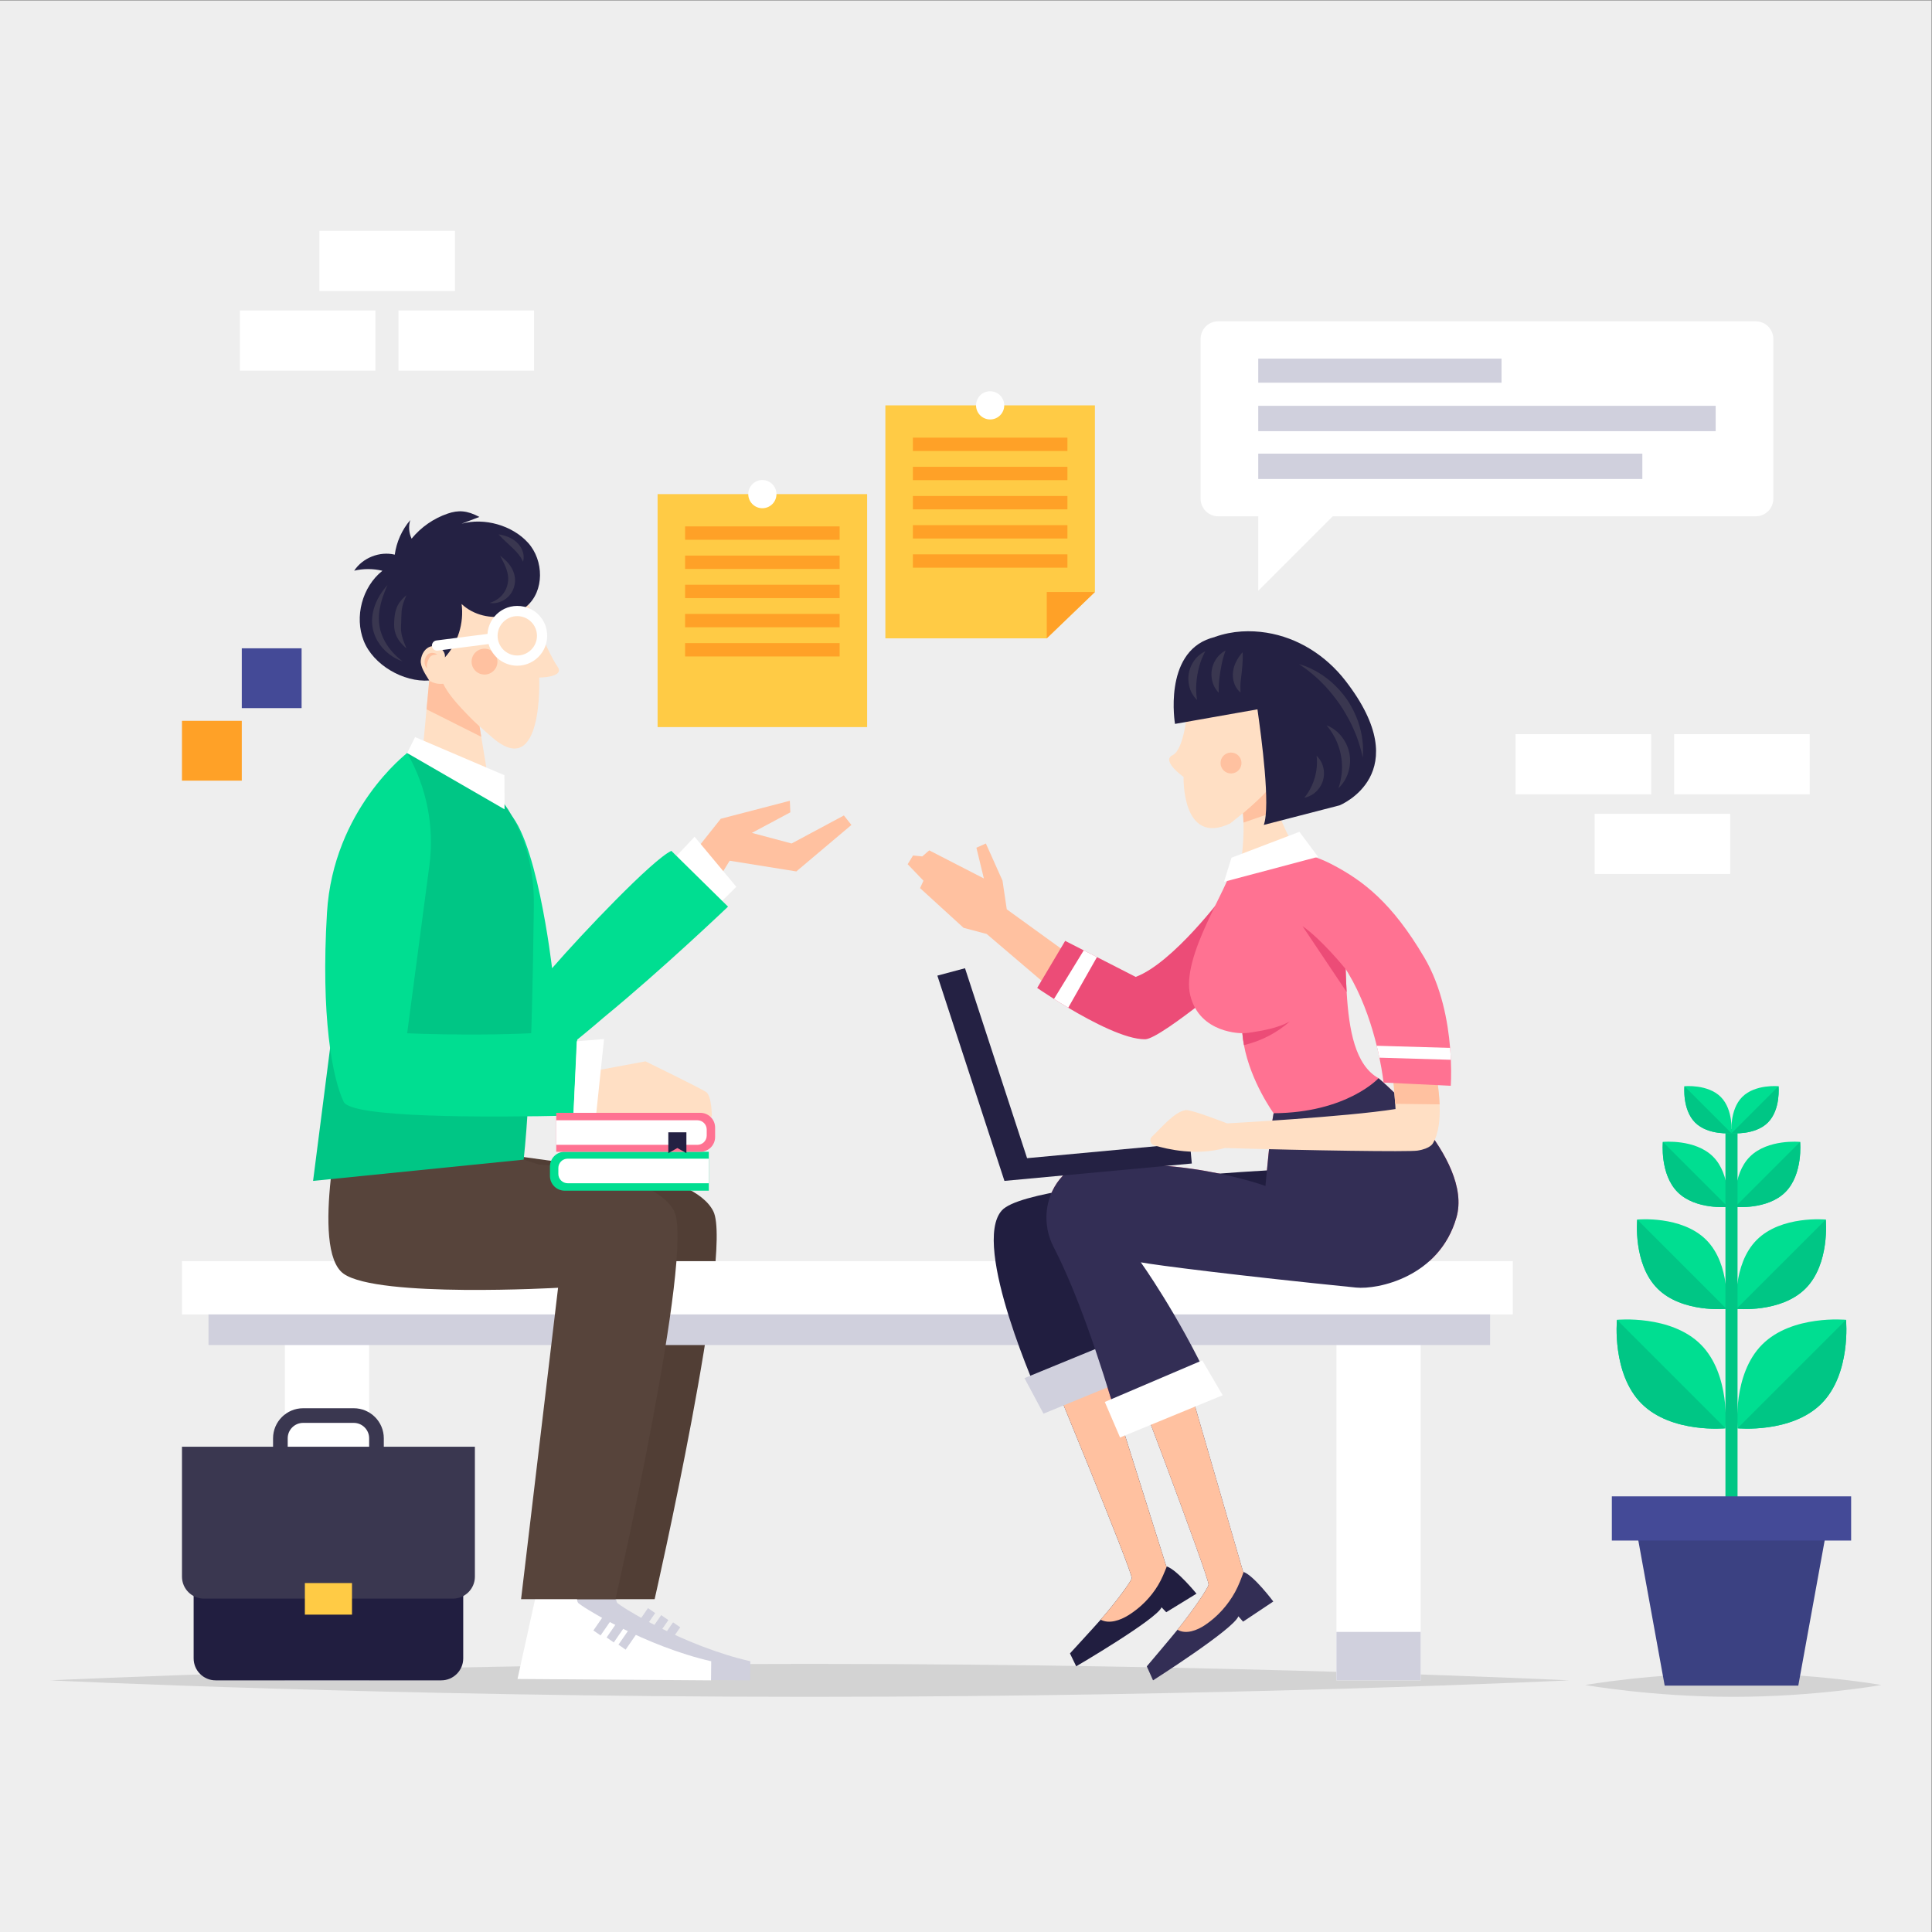 <?xml version="1.0" encoding="UTF-8" standalone="no"?>
<!-- Created with Inkscape (http://www.inkscape.org/) -->

<svg
   xmlns:dc="http://purl.org/dc/elements/1.1/"
   xmlns:cc="http://creativecommons.org/ns#"
   xmlns:rdf="http://www.w3.org/1999/02/22-rdf-syntax-ns#"
   xmlns:svg="http://www.w3.org/2000/svg"
   xmlns="http://www.w3.org/2000/svg"
   xmlns:sodipodi="http://sodipodi.sourceforge.net/DTD/sodipodi-0.dtd"
   xmlns:inkscape="http://www.inkscape.org/namespaces/inkscape"
   version="1.1"
   id="svg2"
   xml:space="preserve"
   width="666.667"
   height="666.667"
   viewBox="0 0 666.667 666.667"
   sodipodi:docname="teamWorkChat.svg"
   inkscape:version="0.92.3 (unknown)"><rect x="0" y="0" width="666.667" height="666.667" fill="#808080" stroke="none"/><defs
     id="defs6"><clipPath
       clipPathUnits="userSpaceOnUse"
       id="clipPath20"><path
         d="M 0,500 H 500 V 0 H 0 Z"
         id="path18"
         inkscape:connector-curvature="0" /></clipPath><clipPath
       clipPathUnits="userSpaceOnUse"
       id="clipPath458"><path
         d="M 0,500 H 500 V 0 H 0 Z"
         id="path456"
         inkscape:connector-curvature="0" /></clipPath></defs><sodipodi:namedview
     pagecolor="#ffffff"
     bordercolor="#666666"
     borderopacity="1"
     objecttolerance="10"
     gridtolerance="10"
     guidetolerance="10"
     inkscape:pageopacity="0"
     inkscape:pageshadow="2"
     inkscape:window-width="1366"
     inkscape:window-height="705"
     id="namedview4"
     showgrid="false"
     inkscape:zoom="2.0025263"
     inkscape:cx="394.01528"
     inkscape:cy="117.43449"
     inkscape:window-x="0"
     inkscape:window-y="24"
     inkscape:window-maximized="1"
     inkscape:current-layer="g10" /><g
     id="g10"
     inkscape:groupmode="layer"
     inkscape:label="257180-P4N2ML-37"
     transform="matrix(1.333,0,0,-1.333,0,666.667)"><path
       d="M 0,0 H 500 V 500 H 0 Z"
       style="fill:#eeeeee;fill-opacity:1;fill-rule:nonzero;stroke:none"
       id="path12"
       inkscape:connector-curvature="0" /><g
       id="g14"><g
         id="g16"
         clip-path="url(#clipPath20)"><g
           id="g22"
           transform="translate(406.195,65.143)"><path
             d="M 0,0 C 0,0 -88.02,-4.267 -196.598,-4.267 -305.176,-4.267 -393.195,0 -393.195,0 c 0,0 88.019,4.266 196.597,4.266 C -88.02,4.266 0,0 0,0"
             style="fill:#d3d3d3;fill-opacity:1;fill-rule:nonzero;stroke:none"
             id="path24"
             inkscape:connector-curvature="0" /></g><g
           id="g26"
           transform="translate(168.86,265.86)"><path
             d="m 0,0 17.722,22.317 17.882,4.657 0.124,-2.993 -9.959,-5.325 10.286,-2.741 13.538,7.255 1.946,-2.456 L 37.28,8.683 20.02,11.456 10.813,-3.557 Z"
             style="fill:#ffc1a0;fill-opacity:1;fill-rule:nonzero;stroke:none"
             id="path28"
             inkscape:connector-curvature="0" /></g><g
           id="g30"
           transform="translate(175.125,278.55)"><path
             d="M 0,0 4.682,4.966 15.484,-7.988 11.46,-11.972 Z"
             style="fill:#ffffff;fill-opacity:1;fill-rule:nonzero;stroke:none"
             id="path32"
             inkscape:connector-curvature="0" /></g><g
           id="g34"
           transform="translate(188.461,265.429)"><path
             d="m 0,0 -14.675,14.439 c -4.906,-2.287 -23.079,-21.406 -30.875,-30.382 0,0 -4.184,36.444 -12.306,41.136 L -68.438,12.15 v -27.769 l 6.725,-22.002 c 0,0 8.051,-5.567 11.453,-4.686 3.403,0.881 18.164,13.688 18.164,13.688 h -0.001 C -16.972,-16.208 0,0 0,0"
             style="fill:#00de91;fill-opacity:1;fill-rule:nonzero;stroke:none"
             id="path36"
             inkscape:connector-curvature="0" /></g><g
           id="g38"
           transform="translate(171.07,78.654)"><path
             d="m 0,0 c -0.71,0.354 -1.373,0.686 -2.035,1.041 -0.403,0.213 -0.805,0.402 -1.183,0.615 -0.71,0.378 -1.372,0.734 -1.988,1.088 -0.497,0.261 -0.946,0.521 -1.373,0.781 -0.733,0.426 -1.372,0.805 -1.963,1.16 -1.515,0.922 -2.461,1.609 -2.722,1.845 0,0.024 -0.023,0.048 -0.047,0.072 -0.118,0.141 -0.189,0.354 -0.236,0.662 -0.114,0.599 0.022,1.514 0.296,2.628 h -10.645 l -5.08,-23.049 50.095,-0.355 0.047,4.946 C 14.647,-6.626 6.318,-3.147 0,0"
             style="fill:#d0d0dd;fill-opacity:1;fill-rule:nonzero;stroke:none"
             id="path40"
             inkscape:connector-curvature="0" /></g><g
           id="g42"
           transform="translate(172.086,73.093)"><path
             d="M 0,0 4.001,5.784 2.143,7.068 -1.858,1.284 Z"
             style="fill:#d0d0dd;fill-opacity:1;fill-rule:nonzero;stroke:none"
             id="path44"
             inkscape:connector-curvature="0" /></g><g
           id="g46"
           transform="translate(169.019,74.96)"><path
             d="M 0,0 4,5.784 2.142,7.068 -1.859,1.284 Z"
             style="fill:#d0d0dd;fill-opacity:1;fill-rule:nonzero;stroke:none"
             id="path48"
             inkscape:connector-curvature="0" /></g><g
           id="g50"
           transform="translate(165.598,76.773)"><path
             d="m 0,0 4.001,5.784 -1.859,1.284 -4,-5.784 z"
             style="fill:#d0d0dd;fill-opacity:1;fill-rule:nonzero;stroke:none"
             id="path52"
             inkscape:connector-curvature="0" /></g><g
           id="g54"
           transform="translate(184.656,186.567)"><path
             d="m 0,0 c -5.285,10.57 -34.98,12.09 -34.98,12.09 l -52.357,7.241 c 0,0 -7.134,-29.241 1.785,-35.517 8.918,-6.276 55.493,-3.613 55.493,-3.613 l -9.579,-80.618 h 24.443 c 0,0 20.48,89.847 15.195,100.417"
             style="fill:#513e35;fill-opacity:1;fill-rule:nonzero;stroke:none"
             id="path56"
             inkscape:connector-curvature="0" /></g><path
           d="M 95.546,65.143 H 73.745 v 90.259 h 21.801 z"
           style="fill:#ffffff;fill-opacity:1;fill-rule:nonzero;stroke:none"
           id="path58"
           inkscape:connector-curvature="0" /><path
           d="M 95.546,65.143 H 73.745 V 77.68 h 21.801 z"
           style="fill:#d0d0dd;fill-opacity:1;fill-rule:nonzero;stroke:none"
           id="path60"
           inkscape:connector-curvature="0" /><path
           d="m 367.756,65.143 h -21.801 v 90.259 h 21.801 z"
           style="fill:#ffffff;fill-opacity:1;fill-rule:nonzero;stroke:none"
           id="path62"
           inkscape:connector-curvature="0" /><path
           d="M 367.756,65.143 H 345.955 V 77.68 h 21.801 z"
           style="fill:#d0d0dd;fill-opacity:1;fill-rule:nonzero;stroke:none"
           id="path64"
           inkscape:connector-curvature="0" /><g
           id="g66"
           transform="translate(296.866,68.767)"><path
             d="m 0,0 1.614,-3.624 c 0,0 20.916,13.284 22.092,16.581 l 1.217,-1.382 7.825,5.212 c 0,0 -4.979,6.658 -7.683,7.65 -0.048,0.023 -0.084,0.034 -0.132,0.044 L 6.184,89.02 -7.032,84.002 c 0,0 23.332,-61.312 23.026,-62.887 C 15.846,20.351 12.658,15.362 7.942,9.476 6.378,7.525 0,0 0,0"
             style="fill:#332e55;fill-opacity:1;fill-rule:nonzero;stroke:none"
             id="path68"
             inkscape:connector-curvature="0" /></g><g
           id="g70"
           transform="translate(304.808,78.242)"><path
             d="m 0,0 c 2.202,-1.276 5.073,-0.175 7.184,1.252 3.232,2.181 5.866,5.14 7.715,8.492 0.918,1.664 1.571,3.441 2.224,5.218 -0.048,0.022 -0.084,0.033 -0.133,0.044 L -1.759,79.544 -14.975,74.526 c 0,0 23.333,-61.311 23.026,-62.886 C 7.904,10.875 4.716,5.887 0,0"
             style="fill:#ffc1a0;fill-opacity:1;fill-rule:nonzero;stroke:none"
             id="path72"
             inkscape:connector-curvature="0" /></g><g
           id="g74"
           transform="translate(276.976,72.115)"><path
             d="m 0,0 1.614,-3.34 c 0,0 20.915,12.24 22.092,15.278 l 1.217,-1.273 7.825,4.803 c 0,0 -4.98,6.134 -7.683,7.048 -0.048,0.02 -0.085,0.031 -0.133,0.041 L 6.184,82.021 -7.032,77.397 c 0,0 23.332,-56.491 23.026,-57.943 C 15.846,18.75 12.658,14.154 7.942,8.73 6.378,6.934 0,0 0,0"
             style="fill:#211e40;fill-opacity:1;fill-rule:nonzero;stroke:none"
             id="path76"
             inkscape:connector-curvature="0" /></g><g
           id="g78"
           transform="translate(284.918,80.846)"><path
             d="m 0,0 c 2.202,-1.176 5.073,-0.161 7.184,1.153 3.232,2.01 5.866,4.736 7.715,7.825 0.918,1.534 1.571,3.17 2.224,4.807 -0.049,0.021 -0.085,0.031 -0.133,0.041 L -1.759,73.29 -14.975,68.667 c 0,0 23.333,-56.491 23.026,-57.943 C 7.904,10.02 4.716,5.424 0,0"
             style="fill:#ffc1a0;fill-opacity:1;fill-rule:nonzero;stroke:none"
             id="path80"
             inkscape:connector-curvature="0" /></g><g
           id="g82"
           transform="translate(274.315,194.853)"><path
             d="m 0,0 c 1.023,1.275 2.098,2.183 3.138,2.379 25.561,4.844 50.129,-4.106 50.129,-4.106 0,0 1.379,15.401 2.108,18.821 0,0 9.197,9.074 27.161,9.074 0,0 24.585,-20.601 20.171,-36.051 -4.415,-15.45 -20.384,-18.714 -25.996,-18.148 -30.432,3.066 -52.673,6.508 -56.591,7.257 -0.03,0.049 -0.06,0.1 -0.06,0.1 -0.794,0.095 -0.734,0.051 0.06,-0.1 0.653,-1.112 8.351,-14.273 16.581,-31.815 -6.818,-4.358 -14.028,-7.907 -21.503,-10.605 -4.883,16.73 -10.724,33.982 -16.761,45.631 C -4.497,-11.903 -3.988,-4.975 0,0"
             style="fill:#ff7292;fill-opacity:1;fill-rule:nonzero;stroke:none"
             id="path84"
             inkscape:connector-curvature="0" /></g><path
           d="M 385.729,151.938 H 53.974 v 11.696 h 331.755 z"
           style="fill:#d0d0dd;fill-opacity:1;fill-rule:nonzero;stroke:none"
           id="path86"
           inkscape:connector-curvature="0" /><path
           d="M 391.614,159.874 H 47.106 v 13.789 h 344.508 z"
           style="fill:#ffffff;fill-opacity:1;fill-rule:nonzero;stroke:none"
           id="path88"
           inkscape:connector-curvature="0" /><g
           id="g90"
           transform="translate(269.279,137.939)"><path
             d="m 0,0 25.703,7.342 -13.471,27.91 85.281,12.314 -7.425,13.153 c 0,0 -91.796,-2.892 -99.994,-11.832 C -18.104,39.947 0,0 0,0"
             style="fill:#211e40;fill-opacity:1;fill-rule:nonzero;stroke:none"
             id="path92"
             inkscape:connector-curvature="0" /></g><g
           id="g94"
           transform="translate(265.198,143.378)"><path
             d="M 0,0 27.292,11.204 31.49,1.729 4.925,-9.204 Z"
             style="fill:#d0d0dd;fill-opacity:1;fill-rule:nonzero;stroke:none"
             id="path96"
             inkscape:connector-curvature="0" /></g><g
           id="g98"
           transform="translate(234.963,276.41)"><path
             d="m 0,0 1.386,2.254 2.391,-0.235 1.802,1.569 14.145,-7.274 -1.93,7.955 2.449,1.097 4.305,-9.613 1.105,-7.428 18.907,-13.679 -4.575,-9.351 -19.537,16.653 -5.972,1.581 -11.27,10.286 0.882,1.919 z"
             style="fill:#ffc1a0;fill-opacity:1;fill-rule:nonzero;stroke:none"
             id="path100"
             inkscape:connector-curvature="0" /></g><g
           id="g102"
           transform="translate(324.212,251.23)"><path
             d="m 0,0 c 0,0 -23.545,-20.096 -27.773,-20.136 -5.034,-0.053 -13.582,4.4 -19.912,8.166 -1.347,0.805 -2.603,1.572 -3.686,2.272 -2.629,1.665 -4.347,2.854 -4.347,2.854 l 7.241,12.182 4.809,-2.458 3.422,-1.743 10.029,-5.127 c 9.711,3.62 22.818,21.246 22.818,21.246 z"
             style="fill:#ec4c77;fill-opacity:1;fill-rule:nonzero;stroke:none"
             id="path104"
             inkscape:connector-curvature="0" /></g><g
           id="g106"
           transform="translate(283.966,252.367)"><path
             d="m 0,0 -7.439,-13.107 c -1.348,0.806 -2.603,1.572 -3.686,2.273 l 7.703,12.578 z"
             style="fill:#ffffff;fill-opacity:1;fill-rule:nonzero;stroke:none"
             id="path108"
             inkscape:connector-curvature="0" /></g><g
           id="g110"
           transform="translate(356.851,221.022)"><path
             d="m 0,0 c -17.964,0 -27.161,-9.074 -27.161,-9.074 -0.728,-3.42 -2.108,-18.821 -2.108,-18.821 0,0 -24.568,8.95 -50.128,4.106 -1.041,-0.196 -2.116,-1.104 -3.139,-2.379 -3.988,-4.975 -4.497,-11.903 -1.563,-17.563 6.037,-11.649 11.878,-28.901 16.762,-45.631 7.474,2.698 16.762,6.452 23.58,10.81 -8.23,17.542 -17.776,30.885 -17.776,30.885 3.919,-0.749 25.276,-3.466 55.708,-6.532 5.613,-0.566 21.582,2.698 25.996,18.148 C 24.585,-20.601 0,0 0,0"
             style="fill:#332e55;fill-opacity:1;fill-rule:nonzero;stroke:none"
             id="path112"
             inkscape:connector-curvature="0" /></g><g
           id="g114"
           transform="translate(308.113,242.477)"><path
             d="m 0,0 c 2.448,-10.049 13.487,-9.804 13.487,-9.804 v -0.01 c 0.085,-1.033 0.223,-2.066 0.415,-3.077 1.767,-9.527 7.675,-17.638 7.675,-17.638 19.001,0.128 27.166,9.069 27.166,9.069 -6.057,3.363 -7.675,12.465 -8.261,22.312 -0.117,1.959 -0.191,3.949 -0.255,5.929 v 0.011 c -0.128,4.385 -0.202,8.729 -0.5,12.582 C 38.62,33.723 23.355,41.27 23.355,41.27 L 10.826,33.351 C 10.017,27.954 -2.459,10.06 0,0"
             style="fill:#ff7292;fill-opacity:1;fill-rule:nonzero;stroke:none"
             id="path116"
             inkscape:connector-curvature="0" /></g><g
           id="g118"
           transform="translate(308.518,198.935)"><path
             d="M 0,0 -0.491,5.289 -42.643,1.379 -58.712,50.551 -65.867,48.634 -48.507,-4.5 Z"
             style="fill:#242143;fill-opacity:1;fill-rule:nonzero;stroke:none"
             id="path120"
             inkscape:connector-curvature="0" /></g><g
           id="g122"
           transform="translate(298.711,203.66)"><path
             d="m 0,0 c 3.586,-1.089 11.097,-2.766 18.379,-0.711 22.266,-0.661 47.513,-1.03 49.822,-0.678 3.447,0.524 4.033,1.925 4.033,1.925 1.516,2.557 1.871,6.331 1.719,10.048 -0.155,4.091 -0.924,8.114 -1.435,10.397 -0.272,1.205 -0.468,1.935 -0.468,1.935 l -11.5,1.231 c 0.389,-0.509 0.735,-2.156 1.019,-4.181 0.44,-3.135 0.751,-7.179 0.889,-9.24 0.057,-0.839 0.083,-1.35 0.083,-1.35 C 49.73,7.332 18.953,5.66 18.953,5.66 18.953,5.66 9.69,9.291 8.232,9.103 5.222,8.705 1.409,3.947 -0.497,2.241 -1.255,1.551 -0.989,0.293 0,0"
             style="fill:#ffdfc4;fill-opacity:1;fill-rule:nonzero;stroke:none"
             id="path124"
             inkscape:connector-curvature="0" /></g><g
           id="g126"
           transform="translate(361.169,214.386)"><path
             d="M 0,0 11.495,-0.142 C 11.34,3.949 10.571,7.973 10.06,10.256 L -0.889,9.24 C -0.449,6.105 -0.138,2.062 0,0"
             style="fill:#ffc1a0;fill-opacity:1;fill-rule:nonzero;stroke:none"
             id="path128"
             inkscape:connector-curvature="0" /></g><g
           id="g130"
           transform="translate(337.174,260.381)"><path
             d="m 0,0 c 11.422,-6.419 16.808,-21.152 19.214,-30.966 0.266,-1.096 0.5,-2.129 0.692,-3.087 0.809,-3.875 1.064,-6.44 1.064,-6.44 l 17.405,-0.831 c 0,0 0.202,2.661 0.021,6.728 -0.042,0.958 -0.096,1.98 -0.191,3.077 -0.554,6.737 -2.193,15.817 -6.696,23.429 C 23.174,6.014 15.839,11.72 7.473,16.063 5.716,16.979 3.981,17.649 2.459,18.139 -1.767,19.491 -6.472,17.553 -8.186,13.455 -9.687,9.868 -8.953,5.024 0,0"
             style="fill:#ff7292;fill-opacity:1;fill-rule:nonzero;stroke:none"
             id="path132"
             inkscape:connector-curvature="0" /></g><g
           id="g134"
           transform="translate(320.306,295.918)"><path
             d="m 0,0 c 0.785,-1.845 1.22,-4.042 1.442,-6.291 0.072,-0.81 0.12,-1.627 0.147,-2.441 0.182,-5.759 -0.797,-11.164 -0.797,-11.164 l 13.652,5.771 c -1.08,1.301 -2.681,4.932 -4.079,8.421 C 9.494,-3.532 8.703,-1.395 8.171,0.085 7.717,1.325 7.44,2.126 7.44,2.126 Z"
             style="fill:#ffdfc4;fill-opacity:1;fill-rule:nonzero;stroke:none"
             id="path136"
             inkscape:connector-curvature="0" /></g><g
           id="g138"
           transform="translate(321.748,289.627)"><path
             d="M 0,0 C 0.071,-0.81 0.12,-1.627 0.147,-2.441 L 8.922,0.587 C 8.051,2.759 7.261,4.896 6.729,6.376 6.729,6.376 2.916,2.367 0,0"
             style="fill:#ffc1a0;fill-opacity:1;fill-rule:nonzero;stroke:none"
             id="path140"
             inkscape:connector-curvature="0" /></g><g
           id="g142"
           transform="translate(307.304,315.803)"><path
             d="m 0,0 c 0,0 -0.773,-9.775 -3.792,-11.183 -3.019,-1.409 2.873,-5.63 2.873,-5.63 0,0 -0.533,-17.952 12.032,-12.048 11.604,9.112 11.354,11.215 11.354,11.215 0,0 4.945,-0.271 5.745,3.106 0.801,3.377 -0.192,8.038 -5.047,5.743 0,0 -3.017,3.181 -3.38,6.553 -0.363,3.372 0.83,10.182 -4.461,9.753 C 10.033,7.08 0,0 0,0"
             style="fill:#ffdfc4;fill-opacity:1;fill-rule:nonzero;stroke:none"
             id="path144"
             inkscape:connector-curvature="0" /></g><g
           id="g146"
           transform="translate(315.992,303.051)"><path
             d="M 0,0 C -0.244,-1.477 0.755,-2.871 2.231,-3.115 3.708,-3.358 5.102,-2.359 5.346,-0.883 5.59,0.593 4.591,1.987 3.115,2.231 1.638,2.475 0.244,1.476 0,0"
             style="fill:#ffc1a0;fill-opacity:1;fill-rule:nonzero;stroke:none"
             id="path148"
             inkscape:connector-curvature="0" /></g><g
           id="g150"
           transform="translate(313.316,334.893)"><path
             d="m 0,0 c 0.388,0.127 0.763,0.223 1.143,0.331 l 0.003,0.02 c 4.687,1.66 9.285,1.748 13.368,1.104 8.149,-1.287 15.392,-5.91 20.447,-12.429 18.697,-24.111 -1.507,-32.268 -1.507,-32.268 L 13.835,-48.31 c 1.774,4.917 -0.591,22.475 -1.641,29.921 L -9.151,-22.16 c 0,0 -3.089,18.156 9.151,22.16"
             style="fill:#242143;fill-opacity:1;fill-rule:nonzero;stroke:none"
             id="path152"
             inkscape:connector-curvature="0" /></g><g
           id="g154"
           transform="translate(336.249,328.239)"><path
             d="m 0,0 c 0,0 0.358,-0.251 0.997,-0.7 0.648,-0.426 1.542,-1.114 2.59,-1.99 1.057,-0.868 2.224,-1.994 3.439,-3.292 1.192,-1.325 2.418,-2.835 3.581,-4.514 1.141,-1.693 2.102,-3.385 2.902,-4.977 0.767,-1.605 1.392,-3.101 1.816,-4.401 0.435,-1.295 0.751,-2.378 0.913,-3.136 0.185,-0.759 0.289,-1.184 0.289,-1.184 0,0 0.022,0.439 0.061,1.22 0.046,0.79 0.007,1.937 -0.166,3.351 -0.161,1.417 -0.541,3.086 -1.161,4.885 -0.651,1.782 -1.563,3.686 -2.795,5.512 -1.253,1.812 -2.695,3.353 -4.118,4.608 C 6.898,-3.387 5.481,-2.426 4.22,-1.76 2.966,-1.084 1.911,-0.631 1.158,-0.387 0.417,-0.139 0,0 0,0"
             style="fill:#3a3750;fill-opacity:1;fill-rule:nonzero;stroke:none"
             id="path156"
             inkscape:connector-curvature="0" /></g><g
           id="g158"
           transform="translate(321.155,320.845)"><path
             d="m 0,0 c 0,0 -0.075,0.673 -0.06,1.615 0.004,0.951 0.169,2.14 0.332,3.49 0.16,1.352 0.249,2.666 0.273,3.668 0.027,0.998 -0.022,1.665 -0.022,1.665 0,0 -0.476,-0.463 -1.05,-1.321 C -1.093,8.262 -1.771,6.976 -1.964,5.365 -2.166,3.754 -1.725,2.213 -1.141,1.299 -0.856,0.835 -0.571,0.505 -0.347,0.304 -0.127,0.099 0,0 0,0"
             style="fill:#3a3750;fill-opacity:1;fill-rule:nonzero;stroke:none"
             id="path160"
             inkscape:connector-curvature="0" /></g><g
           id="g162"
           transform="translate(315.5,320.782)"><path
             d="M 0,0 C 0,0 -0.034,0.721 -0.001,1.755 0.026,2.798 0.18,4.128 0.405,5.55 0.638,6.97 0.909,8.281 1.21,9.28 c 0.294,0.992 0.553,1.666 0.553,1.666 0,0 -0.161,-0.089 -0.432,-0.239 C 1.051,10.547 0.675,10.275 0.257,9.877 -0.58,9.095 -1.528,7.687 -1.818,5.908 -2.102,4.127 -1.644,2.493 -1.095,1.487 -0.822,0.978 -0.551,0.602 -0.335,0.363 -0.125,0.135 0,0 0,0"
             style="fill:#3a3750;fill-opacity:1;fill-rule:nonzero;stroke:none"
             id="path164"
             inkscape:connector-curvature="0" /></g><g
           id="g166"
           transform="translate(309.887,318.914)"><path
             d="m 0,0 c 0,0 -0.029,0.207 -0.08,0.56 -0.063,0.347 -0.112,0.858 -0.148,1.458 -0.079,1.209 0.01,2.782 0.288,4.459 0.288,1.674 0.72,3.189 1.192,4.305 0.231,0.554 0.445,1.021 0.619,1.328 0.164,0.318 0.259,0.504 0.259,0.504 0,0 -0.187,-0.094 -0.509,-0.256 C 1.289,12.19 0.842,11.89 0.34,11.442 -0.664,10.564 -1.805,8.933 -2.161,6.852 -2.509,4.769 -1.966,2.854 -1.306,1.694 -0.979,1.107 -0.656,0.676 -0.397,0.409 -0.146,0.15 0,0 0,0"
             style="fill:#3a3750;fill-opacity:1;fill-rule:nonzero;stroke:none"
             id="path168"
             inkscape:connector-curvature="0" /></g><g
           id="g170"
           transform="translate(343.38,312.391)"><path
             d="M 0,0 C 0,0 0.168,-0.209 0.462,-0.574 0.754,-0.939 1.149,-1.482 1.571,-2.165 2.423,-3.527 3.305,-5.497 3.73,-7.735 4.157,-9.974 4.059,-12.13 3.767,-13.71 3.625,-14.5 3.457,-15.15 3.319,-15.597 3.18,-16.044 3.1,-16.3 3.1,-16.3 c 0,0 0.199,0.174 0.525,0.529 0.327,0.355 0.765,0.908 1.199,1.674 0.87,1.501 1.642,4.018 1.118,6.782 -0.527,2.763 -2.169,4.822 -3.53,5.898 C 1.728,-0.863 1.117,-0.509 0.683,-0.3 0.249,-0.089 0,0 0,0"
             style="fill:#3a3750;fill-opacity:1;fill-rule:nonzero;stroke:none"
             id="path172"
             inkscape:connector-curvature="0" /></g><g
           id="g174"
           transform="translate(340.819,304.477)"><path
             d="m 0,0 c 0,0 0.109,-0.755 0.099,-1.844 -0.003,-1.094 -0.184,-2.492 -0.598,-3.9 -0.412,-1.408 -1.014,-2.683 -1.602,-3.605 -0.578,-0.923 -1.078,-1.499 -1.078,-1.499 0,0 0.185,0.025 0.513,0.113 0.328,0.088 0.794,0.256 1.333,0.563 1.067,0.589 2.432,1.879 2.995,3.795 0.56,1.917 0.107,3.74 -0.473,4.812 C 0.901,-1.016 0.599,-0.623 0.37,-0.372 0.142,-0.121 0,0 0,0"
             style="fill:#3a3750;fill-opacity:1;fill-rule:nonzero;stroke:none"
             id="path176"
             inkscape:connector-curvature="0" /></g><g
           id="g178"
           transform="translate(341.209,278.327)"><path
             d="m 0,0 -4.846,6.47 -17.578,-6.704 -1.93,-6.236 z"
             style="fill:#ffffff;fill-opacity:1;fill-rule:nonzero;stroke:none"
             id="path180"
             inkscape:connector-curvature="0" /></g><g
           id="g182"
           transform="translate(337.174,260.381)"><path
             d="m 0,0 11.422,-17.053 c -0.117,1.959 -0.192,3.949 -0.255,5.929 v 0.011 c 0,0 -6.079,7.558 -11.167,11.113"
             style="fill:#ec4c77;fill-opacity:1;fill-rule:nonzero;stroke:none"
             id="path184"
             inkscape:connector-curvature="0" /></g><g
           id="g186"
           transform="translate(356.388,229.415)"><path
             d="m 0,0 c 0.266,-1.096 0.5,-2.129 0.692,-3.087 l 18.49,-0.543 c -0.042,0.958 -0.096,1.981 -0.191,3.077 z"
             style="fill:#ffffff;fill-opacity:1;fill-rule:nonzero;stroke:none"
             id="path188"
             inkscape:connector-curvature="0" /></g><g
           id="g190"
           transform="translate(321.6,232.662)"><path
             d="M 0,0 C 0.085,-1.032 0.224,-2.065 0.416,-3.076 4.791,-2.055 8.91,0.063 12.284,3.044 9.017,1.267 5.259,0.66 1.576,0.096 1.033,0.021 0.511,0.032 0,0"
             style="fill:#ec4c77;fill-opacity:1;fill-rule:nonzero;stroke:none"
             id="path192"
             inkscape:connector-curvature="0" /></g><g
           id="g194"
           transform="translate(285.993,137.211)"><path
             d="M 0,0 25.229,10.765 30.514,1.735 3.949,-9.198 Z"
             style="fill:#ffffff;fill-opacity:1;fill-rule:nonzero;stroke:none"
             id="path196"
             inkscape:connector-curvature="0" /></g><g
           id="g198"
           transform="translate(160.94,78.654)"><path
             d="m 0,0 c -0.71,0.354 -1.373,0.686 -2.035,1.041 -0.403,0.213 -0.805,0.402 -1.183,0.615 -0.71,0.378 -1.373,0.734 -1.988,1.088 -0.497,0.261 -0.946,0.521 -1.373,0.781 -0.733,0.426 -1.372,0.805 -1.963,1.16 -1.515,0.922 -2.461,1.609 -2.722,1.845 0,0.024 -0.023,0.048 -0.047,0.072 -0.118,0.141 -0.189,0.354 -0.236,0.662 -0.114,0.599 0.021,1.514 0.296,2.628 h -10.645 l -5.08,-23.049 50.095,-0.355 0.047,4.946 C 14.647,-6.626 6.318,-3.147 0,0"
             style="fill:#ffffff;fill-opacity:1;fill-rule:nonzero;stroke:none"
             id="path200"
             inkscape:connector-curvature="0" /></g><g
           id="g202"
           transform="translate(161.955,73.093)"><path
             d="M 0,0 4.001,5.784 2.143,7.068 -1.858,1.284 Z"
             style="fill:#d0d0dd;fill-opacity:1;fill-rule:nonzero;stroke:none"
             id="path204"
             inkscape:connector-curvature="0" /></g><g
           id="g206"
           transform="translate(158.887,74.96)"><path
             d="M 0,0 4.001,5.784 2.143,7.068 -1.858,1.284 Z"
             style="fill:#d0d0dd;fill-opacity:1;fill-rule:nonzero;stroke:none"
             id="path208"
             inkscape:connector-curvature="0" /></g><g
           id="g210"
           transform="translate(155.467,76.773)"><path
             d="m 0,0 4,5.784 -1.858,1.284 -4,-5.784 z"
             style="fill:#d0d0dd;fill-opacity:1;fill-rule:nonzero;stroke:none"
             id="path212"
             inkscape:connector-curvature="0" /></g><g
           id="g214"
           transform="translate(174.525,186.567)"><path
             d="m 0,0 c -5.285,10.57 -34.98,12.09 -34.98,12.09 l -50.572,16.235 c 0,0 -8.919,-38.235 0,-44.511 8.918,-6.276 55.493,-3.613 55.493,-3.613 l -9.579,-80.618 h 24.443 c 0,0 20.48,89.847 15.195,100.417"
             style="fill:#57443b;fill-opacity:1;fill-rule:nonzero;stroke:none"
             id="path216"
             inkscape:connector-curvature="0" /></g><g
           id="g218"
           transform="translate(125.951,301.092)"><path
             d="m 0,0 -16.31,7.058 0.776,8.355 0.694,7.454 0.023,0.276 3.783,1.691 7.895,-5.85 1.316,-7.935 0.451,-2.746 z"
             style="fill:#ffdfc4;fill-opacity:1;fill-rule:nonzero;stroke:none"
             id="path220"
             inkscape:connector-curvature="0" /></g><g
           id="g222"
           transform="translate(124.579,309.395)"><path
             d="m 0,0 -14.162,7.11 0.694,7.454 c 0,0 1.655,-1.178 3.649,-0.793 0,0 4.697,-7.002 9.367,-11.025 z"
             style="fill:#ffc1a0;fill-opacity:1;fill-rule:nonzero;stroke:none"
             id="path224"
             inkscape:connector-curvature="0" /></g><g
           id="g226"
           transform="translate(135.56,199.936)"><path
             d="M 0,0 C 2.073,19.035 2.424,51.153 2.635,65.552 2.942,86.581 -8.722,96.306 -8.722,96.306 l -21.439,8.943 C -37.457,97.905 -42.231,88.433 -43.794,78.2 L -54.515,-5.502 Z"
             style="fill:#00c685;fill-opacity:1;fill-rule:nonzero;stroke:none"
             id="path228"
             inkscape:connector-curvature="0" /></g><g
           id="g230"
           transform="translate(135.435,346.981)"><path
             d="m 0,0 c 0,0 6.032,-15.369 8.888,-19.423 1.983,-2.815 -4.741,-2.827 -4.741,-2.827 0,0 1.14,-26.86 -12.012,-15.63 -11.599,9.904 -12.805,14.063 -12.805,14.063 0,0 -5.12,-0.069 -5.803,3.452 -0.683,3.522 0.539,8.294 5.457,5.719 0,0 3.25,3.157 3.768,6.624 0.518,3.468 -0.426,10.552 5.021,9.885 C -6.78,1.195 0,0 0,0"
             style="fill:#ffdfc4;fill-opacity:1;fill-rule:nonzero;stroke:none"
             id="path232"
             inkscape:connector-curvature="0" /></g><g
           id="g234"
           transform="translate(94.15,334.242)"><path
             d="m 0,0 c -2.452,6.232 -0.393,13.95 4.838,18.132 -2.388,0.58 -4.914,0.585 -7.304,0.016 2.203,3.352 6.605,5.093 10.506,4.154 0.447,3.285 1.858,6.433 4.013,8.952 -0.49,-1.572 -0.362,-3.328 0.349,-4.813 2.431,2.979 5.711,5.258 9.352,6.494 2.719,0.924 4.945,0.858 8.197,-0.869 L 25.325,30.309 C 31.216,31.947 38.474,29.905 42.563,25.358 46.652,20.812 46.815,12.869 42.146,8.921 40.726,7.72 38.981,6.936 37.169,6.519 33.041,5.569 28.423,6.618 25.344,9.527 26,4.586 24.373,-0.613 21.015,-4.297 c 0.256,1.705 -1.644,3.213 -3.341,2.908 -1.697,-0.304 -2.694,-1.913 -2.892,-3.625 -0.198,-1.713 1.289,-3.783 2.181,-5.259 C 10.284,-10.776 2.452,-6.232 0,0"
             style="fill:#242143;fill-opacity:1;fill-rule:nonzero;stroke:none"
             id="path236"
             inkscape:connector-curvature="0" /></g><g
           id="g238"
           transform="translate(107.452,309.322)"><path
             d="M 0,0 23.125,-9.876 23.153,-18.7 -2.052,-4.137 Z"
             style="fill:#ffffff;fill-opacity:1;fill-rule:nonzero;stroke:none"
             id="path240"
             inkscape:connector-curvature="0" /></g><g
           id="g242"
           transform="translate(128.764,328.587)"><path
             d="m 0,0 c -0.148,-1.844 -1.763,-3.219 -3.607,-3.071 -1.844,0.148 -3.219,1.762 -3.071,3.607 0.148,1.844 1.762,3.219 3.607,3.071 C -1.228,3.459 0.148,1.844 0,0"
             style="fill:#ffc1a0;fill-opacity:1;fill-rule:nonzero;stroke:none"
             id="path244"
             inkscape:connector-curvature="0" /></g><g
           id="g246"
           transform="translate(113.21,330.736)"><path
             d="m 0,0 c 0,0 -0.352,-0.041 -0.854,-0.131 -0.248,-0.051 -0.525,-0.13 -0.745,-0.276 -0.218,-0.14 -0.391,-0.358 -0.557,-0.652 -0.328,-0.607 -0.532,-1.248 -0.56,-1.73 -0.035,-0.487 0.097,-0.822 0.097,-0.822 0,0 -0.073,0.046 -0.183,0.161 -0.111,0.114 -0.255,0.306 -0.36,0.585 -0.216,0.554 -0.228,1.434 0.215,2.247 0.221,0.41 0.607,0.775 1.036,0.909 0.423,0.138 0.792,0.091 1.069,0.03 C -0.289,0.182 0,0 0,0"
             style="fill:#ffc1a0;fill-opacity:1;fill-rule:nonzero;stroke:none"
             id="path248"
             inkscape:connector-curvature="0" /></g><g
           id="g250"
           transform="translate(100.303,348.681)"><path
             d="m 0,0 c 0,0 -0.129,-0.304 -0.358,-0.845 -0.23,-0.54 -0.544,-1.328 -0.872,-2.302 -0.64,-1.939 -1.339,-4.714 -0.823,-7.596 0.501,-2.883 2.097,-5.244 3.459,-6.739 0.684,-0.754 1.31,-1.32 1.759,-1.695 0.456,-0.368 0.712,-0.575 0.712,-0.575 0,0 -0.311,0.102 -0.861,0.335 -0.547,0.235 -1.326,0.628 -2.211,1.257 -0.877,0.633 -1.875,1.502 -2.736,2.697 -0.866,1.18 -1.612,2.69 -1.907,4.407 -0.314,1.716 -0.113,3.383 0.268,4.786 0.398,1.407 0.964,2.58 1.517,3.501 0.553,0.922 1.073,1.612 1.452,2.07 C -0.225,-0.239 0,0 0,0"
             style="fill:#3a3750;fill-opacity:1;fill-rule:nonzero;stroke:none"
             id="path252"
             inkscape:connector-curvature="0" /></g><g
           id="g254"
           transform="translate(105.215,346.047)"><path
             d="m 0,0 c 0,0 -0.084,-0.201 -0.23,-0.552 -0.146,-0.352 -0.36,-0.859 -0.567,-1.475 -0.211,-0.622 -0.383,-1.329 -0.452,-2.14 -0.077,-0.813 -0.067,-1.738 -0.11,-2.764 -0.05,-1.022 -0.103,-1.867 0.014,-2.649 0.107,-0.789 0.324,-1.521 0.541,-2.137 0.217,-0.619 0.432,-1.124 0.579,-1.476 0.148,-0.351 0.232,-0.552 0.232,-0.552 0,0 -0.172,0.129 -0.462,0.387 -0.288,0.258 -0.699,0.644 -1.139,1.197 -0.438,0.552 -0.915,1.278 -1.235,2.216 -0.338,0.944 -0.394,2.073 -0.34,3.093 0.043,1.019 0.148,2.051 0.421,2.981 0.265,0.937 0.72,1.722 1.154,2.275 0.437,0.562 0.845,0.95 1.134,1.208 C -0.171,-0.13 0,0 0,0"
             style="fill:#3a3750;fill-opacity:1;fill-rule:nonzero;stroke:none"
             id="path256"
             inkscape:connector-curvature="0" /></g><g
           id="g258"
           transform="translate(129.453,356.271)"><path
             d="M 0,0 C 0,0 0.192,-0.132 0.519,-0.395 0.846,-0.658 1.312,-1.05 1.832,-1.61 2.345,-2.172 2.924,-2.91 3.353,-3.895 3.783,-4.864 4.02,-6.135 3.782,-7.4 3.561,-8.665 2.941,-9.772 2.174,-10.556 c -0.772,-0.79 -1.654,-1.242 -2.407,-1.48 -0.757,-0.24 -1.394,-0.266 -1.818,-0.254 -0.428,0.019 -0.655,0.069 -0.655,0.069 0,0 0.227,0.064 0.609,0.21 0.378,0.152 0.91,0.393 1.472,0.792 1.142,0.773 2.31,2.235 2.623,4.136 C 2.362,-5.221 1.69,-3.414 1.082,-2.118 0.776,-1.47 0.495,-0.942 0.301,-0.575 0.109,-0.209 0,0 0,0"
             style="fill:#3a3750;fill-opacity:1;fill-rule:nonzero;stroke:none"
             id="path260"
             inkscape:connector-curvature="0" /></g><g
           id="g262"
           transform="translate(129.085,361.784)"><path
             d="m 0,0 c 0,0 0.594,-0.062 1.494,-0.32 0.89,-0.262 2.14,-0.739 3.24,-1.774 1.108,-1.043 1.649,-2.419 1.723,-3.408 0.044,-0.497 0.002,-0.895 -0.054,-1.161 -0.055,-0.266 -0.107,-0.405 -0.107,-0.405 0,0 -0.22,0.568 -0.699,1.278 -0.472,0.72 -1.223,1.541 -2.112,2.383 -0.896,0.85 -1.793,1.659 -2.446,2.303 C 0.383,-0.464 0,0 0,0"
             style="fill:#3a3750;fill-opacity:1;fill-rule:nonzero;stroke:none"
             id="path264"
             inkscape:connector-curvature="0" /></g><g
           id="g266"
           transform="translate(133.906,330.441)"><path
             d="m 0,0 c -2.81,0 -5.096,2.286 -5.096,5.097 0,2.808 2.286,5.095 5.096,5.095 2.81,0 5.096,-2.287 5.096,-5.095 C 5.096,2.286 2.81,0 0,0 M 1.764,12.638 C -3.098,13.719 -7.423,10.192 -7.713,5.587 L -20.938,3.891 c -0.725,-0.093 -1.236,-0.756 -1.144,-1.48 0.094,-0.724 0.756,-1.235 1.48,-1.142 L -7.431,2.958 C -6.5,-0.271 -3.524,-2.643 0,-2.643 4.821,-2.643 8.626,1.79 7.557,6.793 6.942,9.669 4.635,12 1.764,12.638"
             style="fill:#ffffff;fill-opacity:1;fill-rule:nonzero;stroke:none"
             id="path268"
             inkscape:connector-curvature="0" /></g><g
           id="g270"
           transform="translate(154.266,211.096)"><path
             d="m 0,0 h 30.004 c 0,0 0,5.365 -1.486,6.356 -1.487,0.992 -15.69,7.928 -15.69,7.928 L -1.431,11.629 -3.854,2.558 Z"
             style="fill:#ffdfc4;fill-opacity:1;fill-rule:nonzero;stroke:none"
             id="path272"
             inkscape:connector-curvature="0" /></g><g
           id="g274"
           transform="translate(149.538,233.58)"><path
             d="m 0,0 c -18.627,-2.114 -44.139,-0.934 -44.139,-0.934 l 5.752,43.411 c 1.335,10.077 -0.686,20.314 -5.752,29.128 0,0 -19.135,-14.568 -20.754,-41.324 -1.618,-26.756 1.355,-42.775 4.328,-48.968 1.991,-4.149 36.731,-4.062 59.457,-3.551 z"
             style="fill:#00de91;fill-opacity:1;fill-rule:nonzero;stroke:none"
             id="path276"
             inkscape:connector-curvature="0" /></g><g
           id="g278"
           transform="translate(149.304,230.577)"><path
             d="m 0,0 7.061,0.581 -2.1,-20.062 -5.835,0.246 z"
             style="fill:#ffffff;fill-opacity:1;fill-rule:nonzero;stroke:none"
             id="path280"
             inkscape:connector-curvature="0" /></g><g
           id="g282"
           transform="translate(146.176,201.977)"><path
             d="M 0,0 H 37.312 V -10.075 H 0 c -2.106,0 -3.813,1.707 -3.813,3.812 v 2.45 C -3.813,-1.707 -2.106,0 0,0"
             style="fill:#00de91;fill-opacity:1;fill-rule:nonzero;stroke:none"
             id="path284"
             inkscape:connector-curvature="0" /></g><g
           id="g286"
           transform="translate(146.943,200.186)"><path
             d="M 0,0 H 36.544 V -6.359 H 0 c -1.329,0 -2.406,1.078 -2.406,2.406 v 1.547 C -2.406,-1.077 -1.329,0 0,0"
             style="fill:#ffffff;fill-opacity:1;fill-rule:nonzero;stroke:none"
             id="path288"
             inkscape:connector-curvature="0" /></g><g
           id="g290"
           transform="translate(181.303,201.977)"><path
             d="M 0,0 H -37.312 V 10.075 H 0 c 2.105,0 3.813,-1.707 3.813,-3.812 V 3.813 C 3.813,1.707 2.105,0 0,0"
             style="fill:#ff7292;fill-opacity:1;fill-rule:nonzero;stroke:none"
             id="path292"
             inkscape:connector-curvature="0" /></g><g
           id="g294"
           transform="translate(180.536,203.769)"><path
             d="M 0,0 H -36.545 V 6.358 H 0 c 1.329,0 2.406,-1.077 2.406,-2.406 V 2.406 C 2.406,1.077 1.329,0 0,0"
             style="fill:#ffffff;fill-opacity:1;fill-rule:nonzero;stroke:none"
             id="path296"
             inkscape:connector-curvature="0" /></g><g
           id="g298"
           transform="translate(177.685,201.62)"><path
             d="M 0,0 -2.34,1.321 -4.68,0 V 5.395 H 0 Z"
             style="fill:#242143;fill-opacity:1;fill-rule:nonzero;stroke:none"
             id="path300"
             inkscape:connector-curvature="0" /></g><g
           id="g302"
           transform="translate(114.226,65.143)"><path
             d="m 0,0 h -58.413 c -3.14,0 -5.686,2.546 -5.686,5.686 V 29.84 H 5.686 V 5.686 C 5.686,2.546 3.14,0 0,0"
             style="fill:#211e40;fill-opacity:1;fill-rule:nonzero;stroke:none"
             id="path304"
             inkscape:connector-curvature="0" /></g><g
           id="g306"
           transform="translate(74.477,127.803)"><path
             d="M 0,0 C 0,2.2 1.79,3.989 3.989,3.989 H 17.097 C 19.296,3.989 21.086,2.2 21.086,0 V -2.179 H 0 Z M 24.876,-2.179 V 0 c 0,4.29 -3.489,7.779 -7.779,7.779 H 3.989 C -0.301,7.779 -3.791,4.29 -3.791,0 V -2.179 H -27.37 v -33.636 c 0,-3.141 2.545,-5.687 5.686,-5.687 H 42.77 c 3.141,0 5.686,2.546 5.686,5.687 v 33.636 z"
             style="fill:#3a3750;fill-opacity:1;fill-rule:nonzero;stroke:none"
             id="path308"
             inkscape:connector-curvature="0" /></g><path
           d="M 91.12,82.155 H 78.919 v 8.174 H 91.12 Z"
           style="fill:#ffcb45;fill-opacity:1;fill-rule:nonzero;stroke:none"
           id="path310"
           inkscape:connector-curvature="0" /><g
           id="g312"
           transform="translate(487,63.938)"><path
             d="M 0,0 C 0,0 -17.152,-3.062 -38.31,-3.062 -59.468,-3.062 -76.62,0 -76.62,0 c 0,0 17.152,3.062 38.31,3.062 C -17.152,3.062 0,0 0,0"
             style="fill:#d3d3d3;fill-opacity:1;fill-rule:nonzero;stroke:none"
             id="path314"
             inkscape:connector-curvature="0" /></g><g
           id="g316"
           transform="translate(440.269,152.086)"><path
             d="m 0,0 c 7.757,-7.757 6.385,-21.695 6.385,-21.695 0,0 -13.946,-1.379 -21.703,6.378 -7.757,7.756 -6.378,21.703 -6.378,21.703 0,0 13.939,1.371 21.696,-6.386"
             style="fill:#00de91;fill-opacity:1;fill-rule:nonzero;stroke:none"
             id="path318"
             inkscape:connector-curvature="0" /></g><g
           id="g320"
           transform="translate(418.573,158.472)"><path
             d="m 0,0 28.082,-28.081 c 0,0 -13.947,-1.379 -21.704,6.378 C -1.378,-13.946 0,0 0,0"
             style="fill:#00c685;fill-opacity:1;fill-rule:nonzero;stroke:none"
             id="path322"
             inkscape:connector-curvature="0" /></g><g
           id="g324"
           transform="translate(456.172,152.086)"><path
             d="m 0,0 c -7.757,-7.757 -6.385,-21.695 -6.385,-21.695 0,0 13.946,-1.379 21.702,6.378 7.757,7.756 6.379,21.703 6.379,21.703 C 21.696,6.386 7.757,7.757 0,0"
             style="fill:#00de91;fill-opacity:1;fill-rule:nonzero;stroke:none"
             id="path326"
             inkscape:connector-curvature="0" /></g><g
           id="g328"
           transform="translate(477.868,158.472)"><path
             d="m 0,0 -28.081,-28.081 c 0,0 13.946,-1.379 21.703,6.378 C 1.378,-13.946 0,0 0,0"
             style="fill:#00c685;fill-opacity:1;fill-rule:nonzero;stroke:none"
             id="path330"
             inkscape:connector-curvature="0" /></g><g
           id="g332"
           transform="translate(441.676,179.168)"><path
             d="m 0,0 c 6.385,-6.385 5.256,-17.858 5.256,-17.858 0,0 -11.48,-1.135 -17.864,5.25 -6.385,6.384 -5.251,17.864 -5.251,17.864 0,0 11.474,1.129 17.859,-5.256"
             style="fill:#00de91;fill-opacity:1;fill-rule:nonzero;stroke:none"
             id="path334"
             inkscape:connector-curvature="0" /></g><g
           id="g336"
           transform="translate(423.817,184.424)"><path
             d="m 0,0 23.115,-23.114 c 0,0 -11.48,-1.135 -17.865,5.25 C -1.134,-11.479 0,0 0,0"
             style="fill:#00c685;fill-opacity:1;fill-rule:nonzero;stroke:none"
             id="path338"
             inkscape:connector-curvature="0" /></g><g
           id="g340"
           transform="translate(454.766,179.168)"><path
             d="m 0,0 c -6.385,-6.385 -5.256,-17.858 -5.256,-17.858 0,0 11.48,-1.135 17.864,5.25 6.386,6.384 5.251,17.864 5.251,17.864 C 17.859,5.256 6.385,6.385 0,0"
             style="fill:#00de91;fill-opacity:1;fill-rule:nonzero;stroke:none"
             id="path342"
             inkscape:connector-curvature="0" /></g><g
           id="g344"
           transform="translate(472.625,184.424)"><path
             d="m 0,0 -23.115,-23.114 c 0,0 11.48,-1.135 17.865,5.25 C 1.135,-11.479 0,0 0,0"
             style="fill:#00c685;fill-opacity:1;fill-rule:nonzero;stroke:none"
             id="path346"
             inkscape:connector-curvature="0" /></g><g
           id="g348"
           transform="translate(443.457,200.704)"><path
             d="m 0,0 c 4.647,-4.647 3.826,-13 3.826,-13 0,0 -8.356,-0.825 -13.003,3.822 -4.648,4.648 -3.822,13.003 -3.822,13.003 0,0 8.352,0.822 12.999,-3.825"
             style="fill:#00de91;fill-opacity:1;fill-rule:nonzero;stroke:none"
             id="path350"
             inkscape:connector-curvature="0" /></g><g
           id="g352"
           transform="translate(430.457,204.529)"><path
             d="m 0,0 16.825,-16.825 c 0,0 -8.356,-0.825 -13.003,3.822 C -0.826,-8.355 0,0 0,0"
             style="fill:#00c685;fill-opacity:1;fill-rule:nonzero;stroke:none"
             id="path354"
             inkscape:connector-curvature="0" /></g><g
           id="g356"
           transform="translate(452.985,200.704)"><path
             d="m 0,0 c -4.647,-4.647 -3.826,-13 -3.826,-13 0,0 8.356,-0.825 13.004,3.822 4.647,4.648 3.821,13.003 3.821,13.003 C 12.999,3.825 4.647,4.647 0,0"
             style="fill:#00de91;fill-opacity:1;fill-rule:nonzero;stroke:none"
             id="path358"
             inkscape:connector-curvature="0" /></g><g
           id="g360"
           transform="translate(465.984,204.529)"><path
             d="m 0,0 -16.825,-16.825 c 0,0 8.356,-0.825 13.004,3.822 C 0.826,-8.355 0,0 0,0"
             style="fill:#00c685;fill-opacity:1;fill-rule:nonzero;stroke:none"
             id="path362"
             inkscape:connector-curvature="0" /></g><path
           d="m 449.787,111.701 h -3.132 v 96.163 h 3.132 z"
           style="fill:#00c685;fill-opacity:1;fill-rule:nonzero;stroke:none"
           id="path364"
           inkscape:connector-curvature="0" /><g
           id="g366"
           transform="translate(445.438,216.174)"><path
             d="m 0,0 c 3.359,-3.359 2.766,-9.397 2.766,-9.397 0,0 -6.041,-0.597 -9.401,2.762 -3.36,3.361 -2.762,9.401 -2.762,9.401 0,0 6.037,0.594 9.397,-2.766"
             style="fill:#00de91;fill-opacity:1;fill-rule:nonzero;stroke:none"
             id="path368"
             inkscape:connector-curvature="0" /></g><g
           id="g370"
           transform="translate(436.041,218.94)"><path
             d="m 0,0 12.163,-12.163 c 0,0 -6.04,-0.597 -9.4,2.763 C -0.597,-6.04 0,0 0,0"
             style="fill:#00c685;fill-opacity:1;fill-rule:nonzero;stroke:none"
             id="path372"
             inkscape:connector-curvature="0" /></g><g
           id="g374"
           transform="translate(451.004,216.174)"><path
             d="m 0,0 c -3.36,-3.359 -2.766,-9.397 -2.766,-9.397 0,0 6.041,-0.597 9.401,2.762 3.359,3.361 2.762,9.401 2.762,9.401 C 9.397,2.766 3.36,3.36 0,0"
             style="fill:#00de91;fill-opacity:1;fill-rule:nonzero;stroke:none"
             id="path376"
             inkscape:connector-curvature="0" /></g><g
           id="g378"
           transform="translate(460.401,218.94)"><path
             d="m 0,0 -12.163,-12.163 c 0,0 6.04,-0.597 9.4,2.763 C 0.597,-6.04 0,0 0,0"
             style="fill:#00c685;fill-opacity:1;fill-rule:nonzero;stroke:none"
             id="path380"
             inkscape:connector-curvature="0" /></g><g
           id="g382"
           transform="translate(465.512,63.77)"><path
             d="m 0,0 h -34.582 l -7.866,43.282 H 7.866 Z"
             style="fill:#3b4182;fill-opacity:1;fill-rule:nonzero;stroke:none"
             id="path384"
             inkscape:connector-curvature="0" /></g><path
           d="m 479.193,101.333 h -61.945 v 11.44 h 61.945 z"
           style="fill:#444a97;fill-opacity:1;fill-rule:nonzero;stroke:none"
           id="path386"
           inkscape:connector-curvature="0" /><g
           id="g388"
           transform="translate(454.491,416.952)"><path
             d="m 0,0 h -139.137 c -2.519,0 -4.56,-2.042 -4.56,-4.56 v -41.362 c 0,-2.519 2.041,-4.56 4.56,-4.56 h 10.364 v -19.286 l 19.285,19.286 H 0 c 2.518,0 4.56,2.041 4.56,4.56 V -4.56 C 4.56,-2.042 2.518,0 0,0"
             style="fill:#ffffff;fill-opacity:1;fill-rule:nonzero;stroke:none"
             id="path390"
             inkscape:connector-curvature="0" /></g><path
           d="m 388.694,401.059 h -62.977 v 6.232 h 62.977 z"
           style="fill:#d0d0dd;fill-opacity:1;fill-rule:nonzero;stroke:none"
           id="path392"
           inkscape:connector-curvature="0" /><path
           d="M 444.126,388.513 H 325.717 v 6.56 h 118.409 z"
           style="fill:#d0d0dd;fill-opacity:1;fill-rule:nonzero;stroke:none"
           id="path394"
           inkscape:connector-curvature="0" /><path
           d="m 425.143,376.131 h -99.426 v 6.56 h 99.426 z"
           style="fill:#d0d0dd;fill-opacity:1;fill-rule:nonzero;stroke:none"
           id="path396"
           inkscape:connector-curvature="0" /><g
           id="g398"
           transform="translate(283.435,395.193)"><path
             d="m 0,0 h -54.242 v -60.305 h 41.775 L 0,-48.314 Z"
             style="fill:#ffcb45;fill-opacity:1;fill-rule:nonzero;stroke:none"
             id="path400"
             inkscape:connector-curvature="0" /></g><g
           id="g402"
           transform="translate(270.967,334.888)"><path
             d="M 0,0 12.467,11.991 H 0 Z"
             style="fill:#ffa127;fill-opacity:1;fill-rule:nonzero;stroke:none"
             id="path404"
             inkscape:connector-curvature="0" /></g><path
           d="M 276.318,383.379 H 236.31 v 3.456 h 40.008 z"
           style="fill:#ffa127;fill-opacity:1;fill-rule:nonzero;stroke:none"
           id="path406"
           inkscape:connector-curvature="0" /><path
           d="M 276.318,375.827 H 236.31 v 3.456 h 40.008 z"
           style="fill:#ffa127;fill-opacity:1;fill-rule:nonzero;stroke:none"
           id="path408"
           inkscape:connector-curvature="0" /><path
           d="M 276.318,368.275 H 236.31 v 3.456 h 40.008 z"
           style="fill:#ffa127;fill-opacity:1;fill-rule:nonzero;stroke:none"
           id="path410"
           inkscape:connector-curvature="0" /><path
           d="M 276.318,360.723 H 236.31 v 3.456 h 40.008 z"
           style="fill:#ffa127;fill-opacity:1;fill-rule:nonzero;stroke:none"
           id="path412"
           inkscape:connector-curvature="0" /><path
           d="M 276.318,353.171 H 236.31 v 3.456 h 40.008 z"
           style="fill:#ffa127;fill-opacity:1;fill-rule:nonzero;stroke:none"
           id="path414"
           inkscape:connector-curvature="0" /><g
           id="g416"
           transform="translate(259.962,395.193)"><path
             d="m 0,0 c 0,-2.015 -1.633,-3.649 -3.649,-3.649 -2.015,0 -3.649,1.634 -3.649,3.649 0,2.015 1.634,3.649 3.649,3.649 C -1.633,3.649 0,2.015 0,0"
             style="fill:#ffffff;fill-opacity:1;fill-rule:nonzero;stroke:none"
             id="path418"
             inkscape:connector-curvature="0" /></g><path
           d="M 224.47,372.214 H 170.228 V 311.909 H 224.47 Z"
           style="fill:#ffcb45;fill-opacity:1;fill-rule:nonzero;stroke:none"
           id="path420"
           inkscape:connector-curvature="0" /><path
           d="m 217.353,360.4 h -40.008 v 3.456 h 40.008 z"
           style="fill:#ffa127;fill-opacity:1;fill-rule:nonzero;stroke:none"
           id="path422"
           inkscape:connector-curvature="0" /><path
           d="m 217.353,352.848 h -40.008 v 3.456 h 40.008 z"
           style="fill:#ffa127;fill-opacity:1;fill-rule:nonzero;stroke:none"
           id="path424"
           inkscape:connector-curvature="0" /><path
           d="m 217.353,345.296 h -40.008 v 3.456 h 40.008 z"
           style="fill:#ffa127;fill-opacity:1;fill-rule:nonzero;stroke:none"
           id="path426"
           inkscape:connector-curvature="0" /><path
           d="m 217.353,337.744 h -40.008 v 3.456 h 40.008 z"
           style="fill:#ffa127;fill-opacity:1;fill-rule:nonzero;stroke:none"
           id="path428"
           inkscape:connector-curvature="0" /><path
           d="m 217.353,330.192 h -40.008 v 3.456 h 40.008 z"
           style="fill:#ffa127;fill-opacity:1;fill-rule:nonzero;stroke:none"
           id="path430"
           inkscape:connector-curvature="0" /><g
           id="g432"
           transform="translate(200.998,372.214)"><path
             d="m 0,0 c 0,-2.015 -1.633,-3.649 -3.649,-3.649 -2.015,0 -3.649,1.634 -3.649,3.649 0,2.016 1.634,3.649 3.649,3.649 C -1.633,3.649 0,2.016 0,0"
             style="fill:#ffffff;fill-opacity:1;fill-rule:nonzero;stroke:none"
             id="path434"
             inkscape:connector-curvature="0" /></g><path
           d="M 78.071,316.821 H 62.589 v 15.482 h 15.482 z"
           style="fill:#444a97;fill-opacity:1;fill-rule:nonzero;stroke:none"
           id="path436"
           inkscape:connector-curvature="0" /><path
           d="M 62.588,298.045 H 47.106 v 15.482 h 15.482 z"
           style="fill:#ffa127;fill-opacity:1;fill-rule:nonzero;stroke:none"
           id="path438"
           inkscape:connector-curvature="0" /><path
           d="M 117.774,424.787 H 82.681 v 15.581 h 35.093 z"
           style="fill:#ffffff;fill-opacity:1;fill-rule:nonzero;stroke:none"
           id="path440"
           inkscape:connector-curvature="0" /><path
           d="M 97.188,404.175 H 62.095 v 15.58 h 35.093 z"
           style="fill:#ffffff;fill-opacity:1;fill-rule:nonzero;stroke:none"
           id="path442"
           inkscape:connector-curvature="0" /><path
           d="m 138.245,404.175 h -35.093 v 15.58 h 35.093 z"
           style="fill:#ffffff;fill-opacity:1;fill-rule:nonzero;stroke:none"
           id="path444"
           inkscape:connector-curvature="0" /><path
           d="m 412.796,289.464 h 35.093 v -15.581 h -35.093 z"
           style="fill:#ffffff;fill-opacity:1;fill-rule:nonzero;stroke:none"
           id="path446"
           inkscape:connector-curvature="0" /><path
           d="m 433.382,310.075 h 35.093 v -15.581 h -35.093 z"
           style="fill:#ffffff;fill-opacity:1;fill-rule:nonzero;stroke:none"
           id="path448"
           inkscape:connector-curvature="0" /><path
           d="m 392.326,310.075 h 35.093 v -15.581 h -35.093 z"
           style="fill:#ffffff;fill-opacity:1;fill-rule:nonzero;stroke:none"
           id="path450"
           inkscape:connector-curvature="0" /></g></g></g></svg>